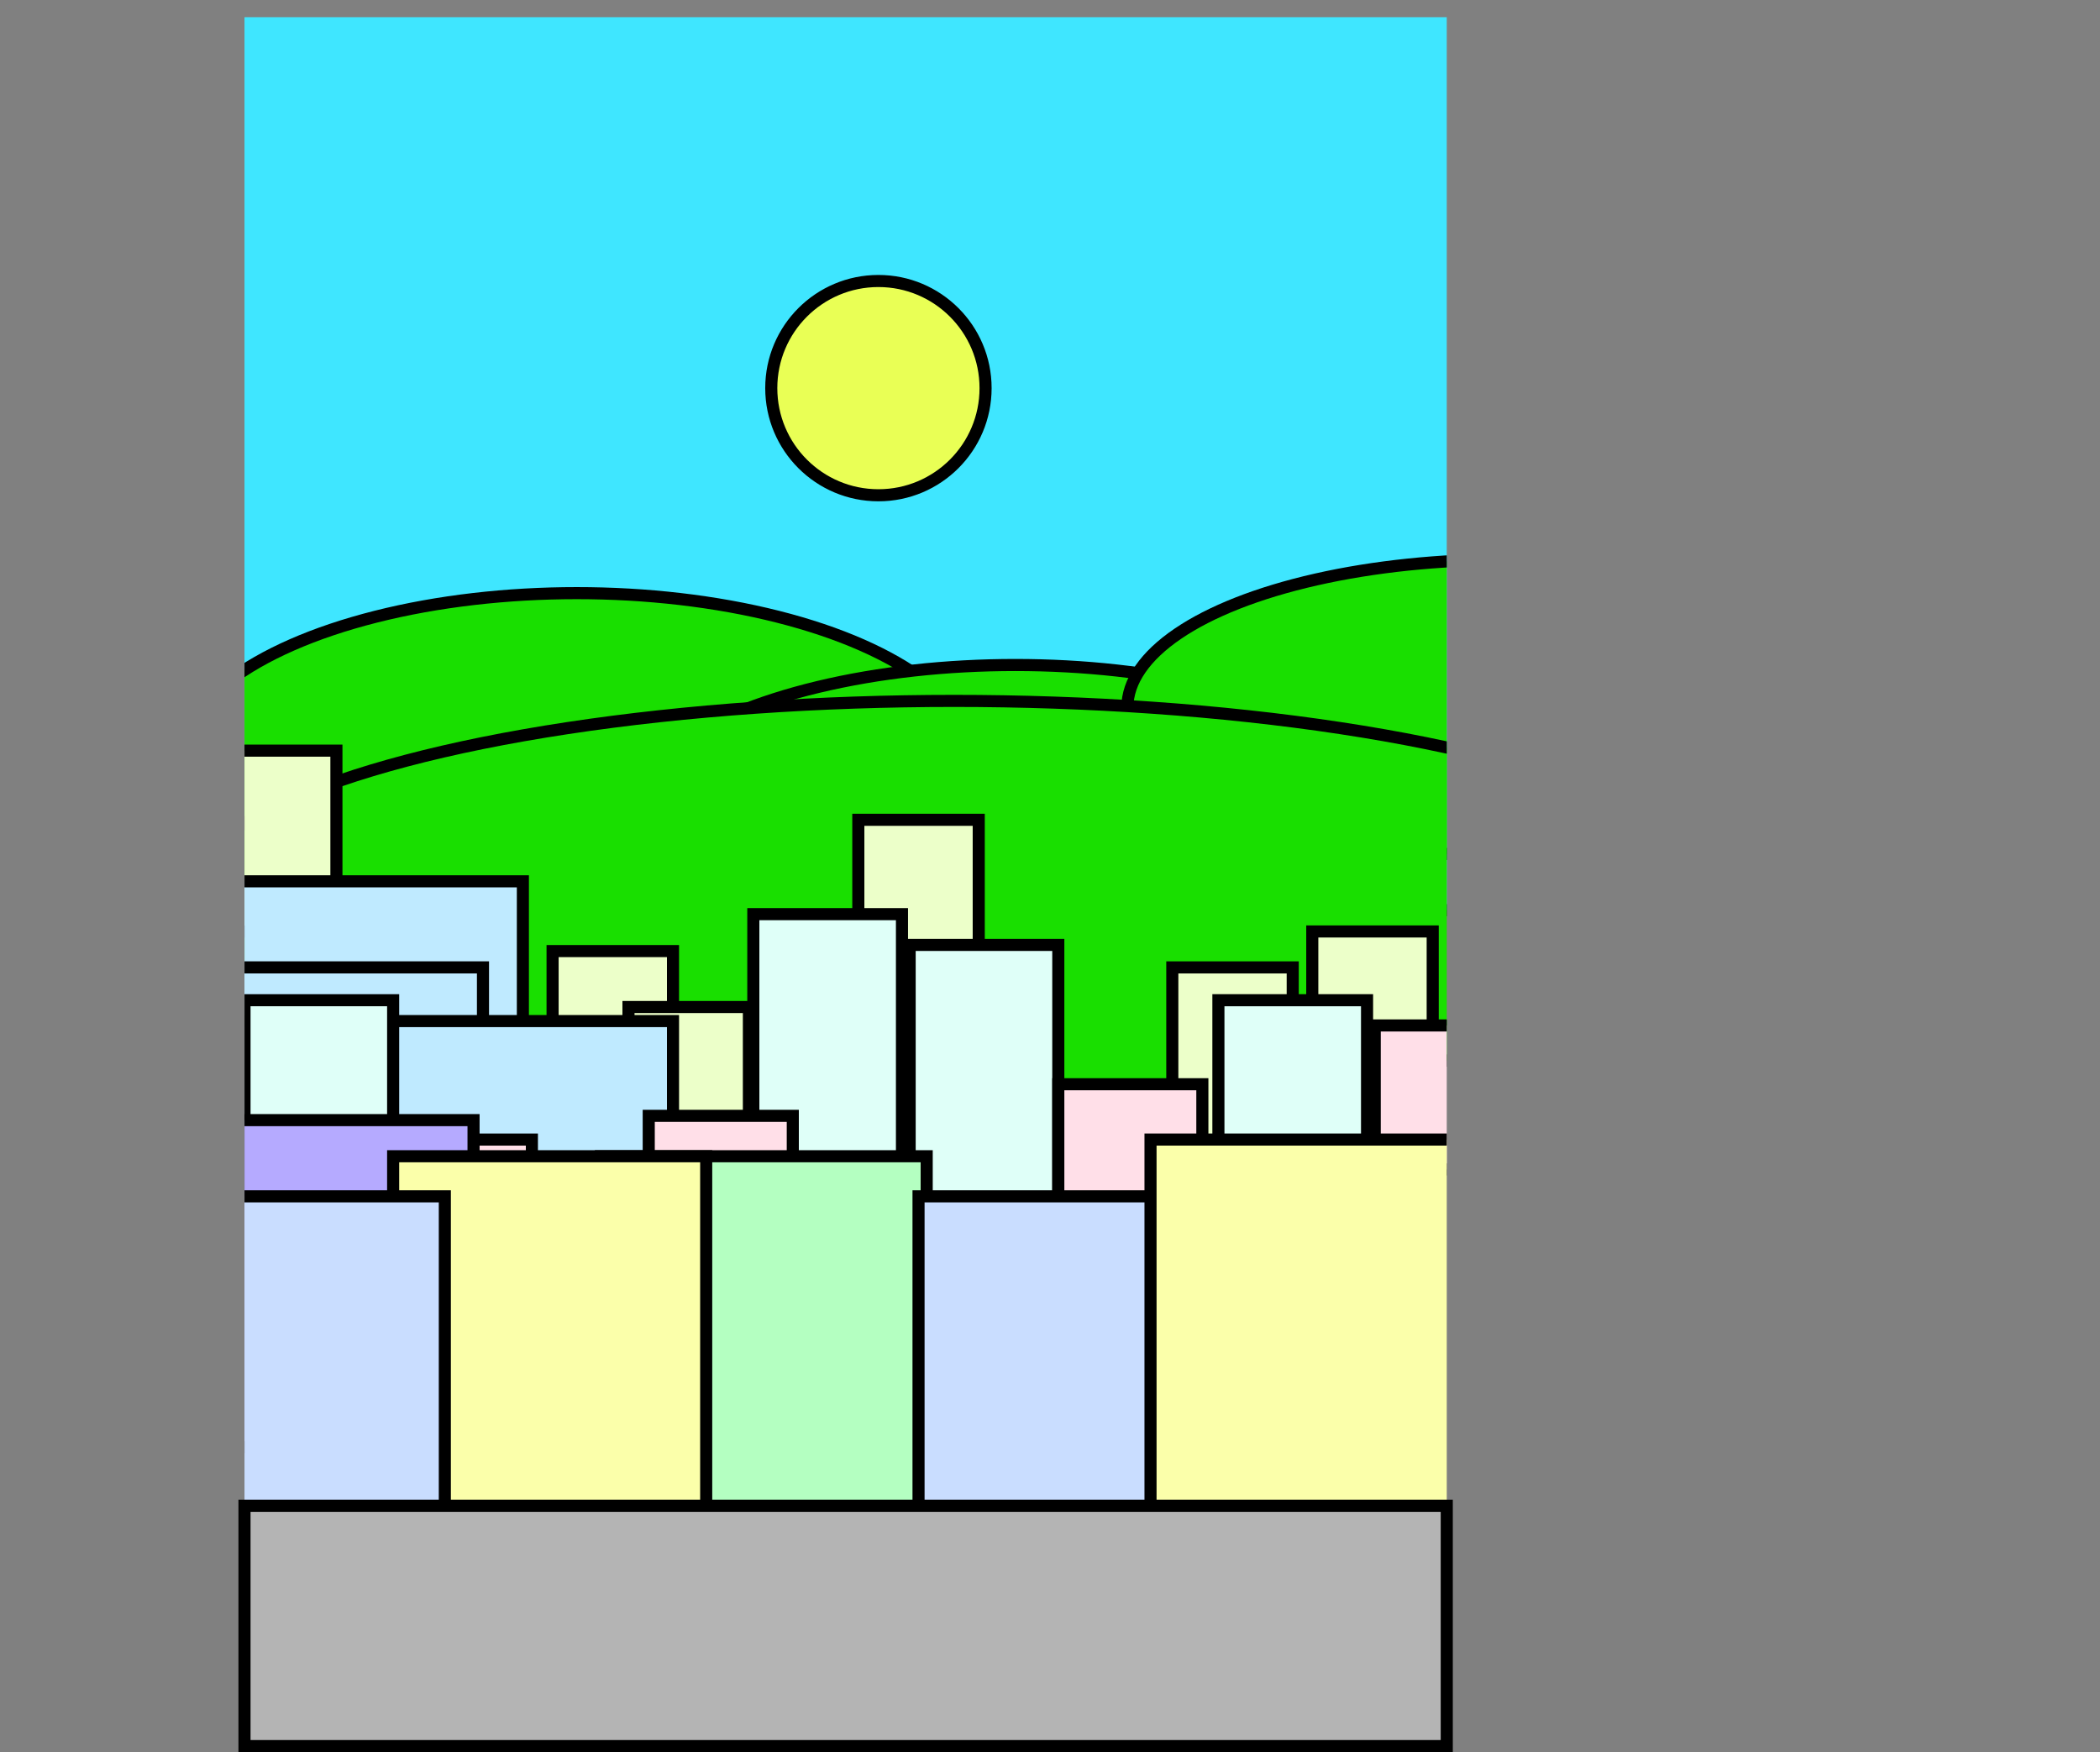 <svg id="Layer_1" data-name="Layer 1" xmlns="http://www.w3.org/2000/svg" xmlns:xlink="http://www.w3.org/1999/xlink" viewBox="0 0 694.77 579.75"><rect x="0" y="0" width="694.77" height="579.75" fill="#808080" stroke="none"/><defs><style>.cls-1{fill:none;}.cls-2{clip-path:url(#clip-path);}.cls-3{clip-path:url(#clip-path-2);}.cls-4{fill:#3fe6ff;}.cls-10,.cls-11,.cls-12,.cls-13,.cls-14,.cls-15,.cls-4,.cls-5,.cls-6,.cls-7,.cls-8,.cls-9{stroke:#000;stroke-miterlimit:10;stroke-width:4px;}.cls-5{fill:#19df00;}.cls-6{fill:#ecffc9;}.cls-7{fill:#bfeaff;}.cls-8{fill:#dffff8;}.cls-9{fill:#ffdfe8;}.cls-10{fill:#e9ff55;}.cls-11{fill:#b5aaff;}.cls-12{fill:#b4ffc1;}.cls-13{fill:#fbffaa;}.cls-14{fill:#c9ddff;}.cls-15{fill:#b4b4b4;}</style><clipPath id="clip-path" transform="translate(80.89 5.69)"><rect class="cls-1" width="397.76" height="500"/></clipPath><clipPath id="clip-path-2" transform="translate(80.89 5.69)"><rect class="cls-1" width="397.76" height="513.11"/></clipPath></defs><title>city4</title><g class="cls-2"><g class="cls-3"><rect class="cls-4" x="76.26" y="2" width="506.56" height="299.18"/><ellipse class="cls-5" cx="190.81" cy="254.46" rx="132.99" ry="58.2"/><ellipse class="cls-5" cx="335.89" cy="274.34" rx="130.53" ry="54.3"/><ellipse class="cls-5" cx="497.78" cy="234.17" rx="124.8" ry="48.98"/><ellipse class="cls-5" cx="315.61" cy="299.13" rx="255.74" ry="67.21"/><rect class="cls-6" x="182.82" y="314.7" width="39.84" height="59.84"/><rect class="cls-6" x="71.46" y="248.38" width="39.84" height="59.84"/><rect class="cls-6" x="207.93" y="333.21" width="39.84" height="59.84"/><rect class="cls-6" x="434.16" y="308.21" width="39.84" height="59.84"/><rect class="cls-6" x="387.85" y="320.1" width="39.84" height="59.84"/><rect class="cls-6" x="283.97" y="271.26" width="39.84" height="59.84"/><rect class="cls-7" x="15.2" y="291.61" width="157.79" height="56.97"/><rect class="cls-7" x="2" y="320.1" width="157.79" height="56.97"/><rect class="cls-7" x="64.87" y="337.86" width="157.79" height="56.97"/><rect class="cls-7" x="534.98" y="266.61" width="157.79" height="56.97"/><rect class="cls-8" x="249.23" y="302.48" width="49.18" height="92.21"/><rect class="cls-8" x="300.95" y="312.66" width="49.18" height="92.21"/><rect class="cls-8" x="529.62" y="298.52" width="49.18" height="92.21"/><rect class="cls-8" x="403.1" y="330.96" width="49.18" height="92.21"/><rect class="cls-8" x="80.89" y="330.96" width="49.18" height="92.21"/><rect class="cls-9" x="128.31" y="377.07" width="47.66" height="47.66"/><rect class="cls-9" x="350.13" y="358.76" width="47.66" height="47.66"/><rect class="cls-9" x="491.09" y="323.58" width="47.66" height="47.66"/><rect class="cls-9" x="454.82" y="339.3" width="47.66" height="47.66"/><rect class="cls-9" x="214.63" y="369.22" width="47.66" height="47.66"/><circle class="cls-10" cx="290.62" cy="128.43" r="35.45"/><rect class="cls-11" x="78.8" y="370.63" width="77.87" height="108.2"/><rect class="cls-11" x="278.72" y="420.84" width="77.87" height="108.2"/><rect class="cls-12" x="198.8" y="382.59" width="107.79" height="150.14"/><rect class="cls-13" x="130.07" y="382.59" width="103.57" height="155.06"/><rect class="cls-14" x="61.1" y="395.85" width="86.07" height="133.18"/><rect class="cls-14" x="303.89" y="395.85" width="86.07" height="133.18"/><rect class="cls-13" x="380.64" y="377.07" width="103.57" height="155.06"/></g></g><rect class="cls-15" x="80.89" y="498.25" width="397.76" height="79.51"/></svg>